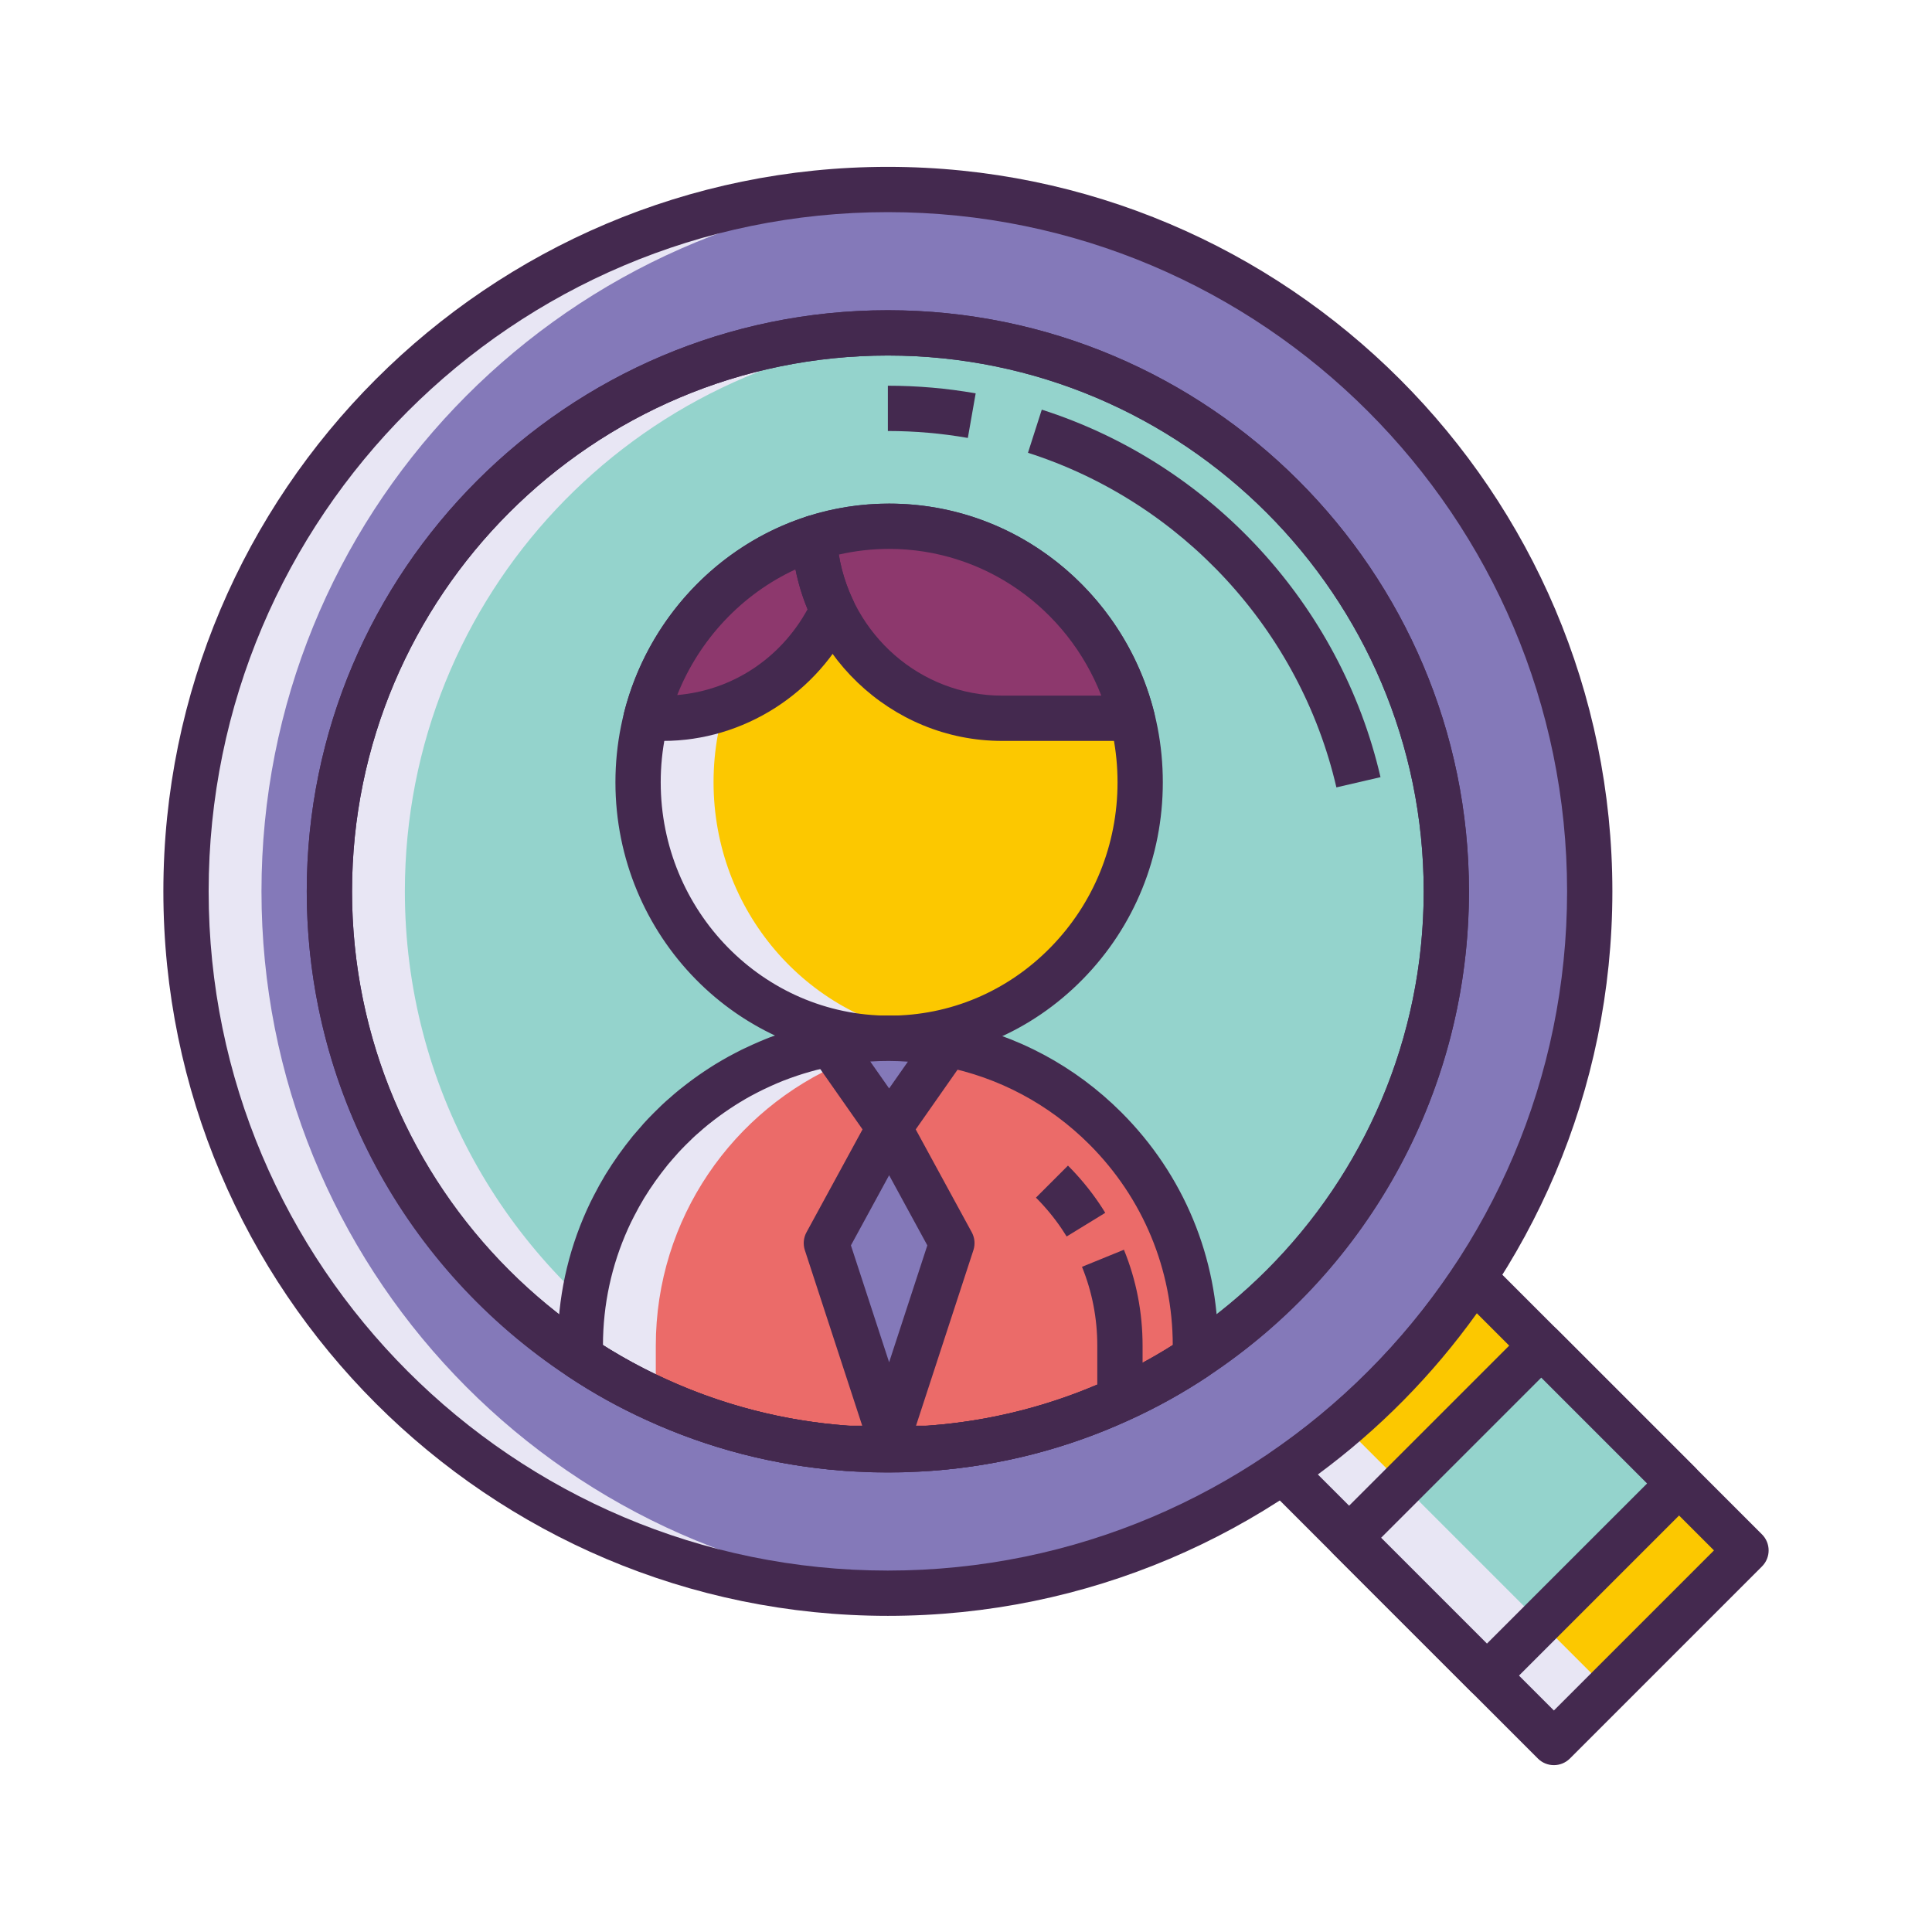 <?xml version="1.0" encoding="utf-8"?>
<!-- Generator: Adobe Illustrator 22.0.0, SVG Export Plug-In . SVG Version: 6.00 Build 0)  -->
<svg version="1.1" id="Layer_1" xmlns="http://www.w3.org/2000/svg" xmlns:xlink="http://www.w3.org/1999/xlink" x="0px" y="0px"
	 viewBox="0 0 256 256" style="enable-background:new 0 0 256 256;" xml:space="preserve">
<style type="text/css">
	.st0{fill:#1A237E;}
	.st1{fill:#8D386D;}
	.st2{fill:#E8E6F4;}
	.st3{fill:#8479B9;}
	.st4{fill:#44294F;}
	.st5{fill:#EB6B69;}
	.st6{fill:#FCC800;}
	.st7{fill:#94D3CC;}
</style>
<g>
	<g>
		<circle class="st3" cx="117.647" cy="118.109" r="93"/>
	</g>
	<g>
		<path class="st7" d="M191.647,118.109c0,25.81-13.22,48.54-33.25,61.77c-3.17,2.11-6.51,3.97-10,5.55
			c-7.78,3.57-16.27,5.82-25.22,6.47c-0.05,0.01-0.1,0.01-0.15,0.01c-1.77,0.14-3.57,0.2-5.38,0.2s-3.61-0.06-5.38-0.2
			c-0.05,0-0.1,0-0.15-0.01c-8.95-0.65-17.44-2.9-25.22-6.47c-3.49-1.58-6.83-3.44-10-5.55c-20.03-13.23-33.25-35.96-33.25-61.77
			c0-40.87,33.13-74,74-74S191.647,77.239,191.647,118.109z"/>
	</g>
	<g>
		<path class="st2" d="M34.647,118.109c0-49.685,38.963-90.267,88-92.865c-1.656-0.088-3.322-0.135-5-0.135
			c-51.362,0-93,41.637-93,93s41.638,93,93,93c1.678,0,3.344-0.047,5-0.135C73.61,208.376,34.647,167.794,34.647,118.109z"/>
	</g>
	<g>
		<path class="st2" d="M122.267,191.909c-0.05,0-0.1,0-0.15-0.01c-8.95-0.65-17.44-2.9-25.22-6.47c-3.49-1.58-6.83-3.44-10-5.55
			c-20.03-13.23-33.25-35.96-33.25-61.77c0-39.188,30.464-71.239,69-73.813c-1.654-0.111-3.318-0.187-5-0.187
			c-40.87,0-74,33.13-74,74c0,25.81,13.22,48.54,33.25,61.77c3.17,2.11,6.51,3.97,10,5.55c7.78,3.57,16.27,5.82,25.22,6.47
			c0.05,0.01,0.1,0.01,0.15,0.01c1.77,0.14,3.57,0.2,5.38,0.2c1.681,0,3.352-0.059,5-0.178
			C122.521,191.922,122.393,191.919,122.267,191.909z"/>
	</g>
	<g>
		<ellipse class="st6" cx="117.814" cy="103.656" rx="33.265" ry="33.924"/>
	</g>
	<g>
		<path class="st2" d="M94.549,103.64c0-17.003,12.266-31.082,28.265-33.542c-1.631-0.251-3.3-0.382-5-0.382
			c-18.372,0-33.265,15.188-33.265,33.924c0,18.736,14.893,33.924,33.265,33.924c1.7,0,3.369-0.132,5-0.382
			C106.815,134.723,94.549,120.643,94.549,103.64z"/>
	</g>
	<g>
		<path class="st4" d="M117.815,140.581C117.814,140.581,117.815,140.581,117.815,140.581c-19.998,0-36.267-16.564-36.267-36.924
			s16.269-36.924,36.266-36.924c9.698,0,18.812,3.848,25.664,10.836c6.837,6.972,10.602,16.237,10.601,26.089l0,0l0,0
			c0,9.852-3.765,19.117-10.601,26.088C136.627,136.732,127.513,140.581,117.815,140.581z M117.814,72.732
			c-16.688,0-30.266,13.873-30.266,30.924s13.577,30.924,30.266,30.924c8.073,0,15.666-3.209,21.38-9.036
			c5.729-5.843,8.885-13.616,8.885-21.888l0,0c0-8.271-3.155-16.045-8.885-21.888C133.48,75.941,125.888,72.732,117.814,72.732z"/>
	</g>
	<g>
		<path class="st5" d="M158.397,178.329v1.55c-3.17,2.11-6.51,3.97-10,5.55c-7.78,3.57-16.27,5.82-25.22,6.47
			c-0.05,0.01-0.1,0.01-0.15,0.01h-10.76c-0.05,0-0.1,0-0.15-0.01c-8.95-0.65-17.44-2.9-25.22-6.47c-3.49-1.58-6.83-3.44-10-5.55
			v-1.55c0-5.98,1.29-11.66,3.6-16.78c0.27-0.6,0.56-1.19,0.86-1.77c0.45-0.88,0.93-1.74,1.44-2.59c0.51-0.83,1.05-1.65,1.62-2.45
			c0.57-0.8,1.17-1.58,1.78-2.34c0.42-0.5,0.85-0.99,1.28-1.47v-0.01c0.4-0.44,0.82-0.88,1.24-1.3c0.34-0.34,0.68-0.67,1.03-1.01
			c0.05-0.04,0.1-0.09,0.15-0.14c0.26-0.24,0.52-0.48,0.79-0.7c0.2-0.19,0.4-0.36,0.6-0.53c0.42-0.36,0.85-0.71,1.29-1.04
			c0.08-0.07,0.16-0.13,0.24-0.19c0.96-0.74,1.95-1.43,2.97-2.08c0.42-0.27,0.86-0.54,1.3-0.79c0.07-0.05,0.15-0.09,0.23-0.14
			c0.43-0.25,0.87-0.49,1.32-0.72c0.19-0.1,0.37-0.2,0.56-0.29c0.22-0.12,0.44-0.23,0.66-0.33c0.35-0.17,0.7-0.33,1.05-0.49
			c0.28-0.13,0.55-0.25,0.84-0.37c0.41-0.18,0.82-0.34,1.24-0.51c0.23-0.08,0.46-0.17,0.69-0.25c0.33-0.12,0.67-0.24,1-0.35
			c0.29-0.1,0.58-0.19,0.87-0.28c0.33-0.1,0.65-0.2,0.98-0.29c0.56-0.16,1.13-0.31,1.7-0.44c0.28-0.07,0.57-0.14,0.86-0.2
			c0.02,0,0.03,0,0.05-0.01c0.3-0.06,0.6-0.12,0.91-0.18c0.3-0.06,0.61-0.11,0.92-0.16c0.61-0.1,1.24-0.19,1.86-0.26l1.61-0.16
			l0.3-0.02c0.22-0.02,0.43-0.03,0.65-0.04c0.03-0.01,0.05-0.01,0.07-0.01l0.19-0.01l1.1-0.04c0.3-0.01,0.6-0.01,0.9-0.01h0.44
			c0.19,0,0.38,0.01,0.57,0.01c0.08,0,0.15,0.01,0.22,0.01c0.27,0.01,0.53,0.02,0.79,0.03h0.08c0.35,0.02,0.69,0.04,1.04,0.07
			l0.66,0.06c0.07,0.01,0.14,0.02,0.22,0.02l0.95,0.1c0.34,0.04,0.68,0.09,1.02,0.15c0.32,0.05,0.65,0.1,0.97,0.16
			c0.33,0.06,0.65,0.12,0.97,0.18l-0.003,0.004c8.077,1.577,15.286,5.539,20.893,11.146
			C153.837,156.889,158.397,167.079,158.397,178.329z"/>
	</g>
	<g>
		<path class="st2" d="M122.617,137.879c-0.01,0.01-0.03,0.01-0.04,0.01c-3.8,0.47-7.43,1.46-10.83,2.9
			c-14.6,6.2-24.85,20.66-24.85,37.53v7.11c-3.49-1.58-6.83-3.44-10-5.55v-1.55c0-5.98,1.29-11.66,3.6-16.78
			c0.27-0.6,0.55-1.19,0.86-1.77c0.45-0.88,0.93-1.74,1.44-2.59c0.51-0.84,1.04-1.66,1.62-2.45c0.57-0.8,1.17-1.58,1.78-2.34
			c0.41-0.5,0.84-0.99,1.28-1.47c0,0,0.01,0,0-0.01c0.44-0.49,0.89-0.96,1.35-1.42c0.365-0.365,0.742-0.717,1.12-1.067
			c0.023-0.021,0.046-0.044,0.069-0.066c0.386-0.356,0.781-0.701,1.18-1.042c0.066-0.057,0.131-0.115,0.197-0.171
			c0.388-0.327,0.785-0.644,1.186-0.957c0.08-0.062,0.158-0.126,0.239-0.188c0.401-0.309,0.81-0.608,1.223-0.902
			c0.082-0.058,0.163-0.117,0.245-0.175c0.421-0.295,0.849-0.582,1.282-0.861c0.073-0.047,0.147-0.095,0.22-0.142
			c0.449-0.286,0.903-0.562,1.363-0.83c0.055-0.032,0.111-0.064,0.166-0.096c0.483-0.279,0.972-0.548,1.468-0.807
			c0.025-0.013,0.051-0.026,0.076-0.039c5.287-2.752,11.25-4.376,17.583-4.559c0.051-0.002,0.101-0.006,0.152-0.008l0.113-0.001
			c0.186-0.004,0.37-0.017,0.557-0.019h0.55c0.09,0,0.18,0,0.27,0.01c0.21,0,0.41,0.01,0.61,0.01c0.33,0.01,0.65,0.03,0.97,0.04
			h0.08c0.35,0.02,0.69,0.04,1.04,0.07l0.86,0.08c0,0,0.01,0,0.02,0L122.617,137.879z"/>
	</g>
	<g>
		<path class="st4" d="M123.027,194.909h-10.76c-0.084,0-0.25,0-0.462-0.024c-9.093-0.671-17.894-2.935-26.159-6.729
			c-3.581-1.621-7.089-3.567-10.411-5.779c-0.836-0.556-1.338-1.494-1.338-2.498v-1.55c0-6.267,1.301-12.328,3.865-18.013
			c0.293-0.65,0.605-1.289,0.932-1.917c0.455-0.893,0.974-1.825,1.53-2.752c0.575-0.937,1.158-1.819,1.75-2.648
			c0.562-0.788,1.178-1.599,1.884-2.477c0.438-0.521,0.849-0.993,1.259-1.452c0.044-0.057,0.091-0.112,0.14-0.166
			c0.431-0.475,0.885-0.951,1.339-1.405c0.314-0.315,0.631-0.623,0.953-0.936l0.107-0.104c0.04-0.039,0.082-0.077,0.124-0.114
			c0.029-0.028,0.071-0.068,0.082-0.079c0.284-0.262,0.559-0.513,0.841-0.748c0.214-0.199,0.428-0.382,0.643-0.564
			c0.437-0.374,0.893-0.746,1.36-1.099c0.104-0.086,0.207-0.166,0.312-0.244c0.967-0.746,2.04-1.498,3.157-2.21
			c0.429-0.276,0.888-0.558,1.347-0.821c0.067-0.043,0.137-0.084,0.209-0.125c0.554-0.324,1.042-0.589,1.539-0.844l0.104-0.056
			c0.153-0.082,0.304-0.161,0.459-0.236c0.262-0.141,0.523-0.271,0.786-0.39c0.3-0.147,0.672-0.318,1.046-0.488
			c0.297-0.139,0.604-0.275,0.936-0.412c0.278-0.123,0.615-0.259,0.957-0.396l0.303-0.122c0.048-0.02,0.096-0.038,0.145-0.055
			l0.685-0.248c0.321-0.117,0.687-0.246,1.041-0.364c0.274-0.095,0.58-0.19,0.886-0.286l0.224-0.068
			c0.3-0.091,0.595-0.181,0.896-0.263c0.58-0.166,1.203-0.33,1.826-0.472c0.258-0.065,0.59-0.145,0.922-0.213
			c0.008-0.002,0.016-0.003,0.023-0.005c0.014-0.003,0.028-0.006,0.042-0.009l0.927-0.184c0.321-0.064,0.669-0.121,1.015-0.176
			c0.649-0.106,1.33-0.203,1.999-0.279l2.048-0.192c0.163-0.016,0.368-0.028,0.587-0.038c0.061-0.006,0.121-0.011,0.18-0.015v0
			l1.334-0.052c0.341-0.012,0.675-0.012,1.01-0.012l1.01,0.01c0.107,0,0.207,0.004,0.305,0.011c0.01,0,0.019,0.001,0.028,0.001
			l0.746,0.029c0.063,0,0.143,0.002,0.183,0.004c0.377,0.021,0.745,0.043,1.123,0.076l0.677,0.062
			c0.037,0.003,0.074,0.007,0.11,0.012c0.051,0.003,0.102,0.007,0.152,0.012l0.95,0.1c0.434,0.051,0.83,0.109,1.228,0.179
			c0.344,0.053,0.677,0.105,1.001,0.166l0.97,0.18c0.066,0.012,0.131,0.027,0.195,0.043c8.442,1.684,16.137,5.808,22.263,11.934
			c8.261,8.26,12.81,19.245,12.81,30.931v1.55c0,1.004-0.502,1.941-1.338,2.498c-3.32,2.21-6.827,4.156-10.425,5.785
			c-8.253,3.787-17.055,6.051-26.146,6.723C123.277,194.909,123.111,194.909,123.027,194.909z M122.604,188.955
			c-0.002,0-0.003,0-0.005,0.001C122.602,188.955,122.603,188.955,122.604,188.955z M112.688,188.955c0.002,0,0.004,0,0.006,0.001
			C112.692,188.955,112.69,188.955,112.688,188.955z M112.645,188.946c0.015,0.002,0.029,0.005,0.044,0.008
			C112.674,188.952,112.659,188.949,112.645,188.946z M122.61,188.953c-0.002,0-0.003,0.001-0.005,0.001
			C122.607,188.954,122.608,188.954,122.61,188.953z M122.616,188.952c-0.002,0-0.004,0.001-0.005,0.001
			C122.612,188.953,122.614,188.953,122.616,188.952z M122.621,188.951c-0.002,0-0.003,0.001-0.005,0.001
			C122.618,188.952,122.619,188.952,122.621,188.951z M122.626,188.951c-0.001,0-0.002,0-0.003,0
			C122.624,188.951,122.625,188.951,122.626,188.951z M122.631,188.95C122.63,188.95,122.63,188.95,122.631,188.95
			C122.63,188.95,122.63,188.95,122.631,188.95z M112.643,188.946C112.644,188.946,112.644,188.946,112.643,188.946L112.643,188.946
			z M112.359,188.909h10.575c0.009,0,0.017-0.001,0.025-0.002c8.407-0.61,16.545-2.698,24.187-6.205
			c2.835-1.284,5.602-2.777,8.251-4.453c-0.021-10.054-3.943-19.501-11.052-26.61c-5.321-5.321-12.011-8.89-19.347-10.322
			c-0.046-0.009-0.093-0.019-0.139-0.03l-0.79-0.146c-0.278-0.052-0.549-0.094-0.813-0.135c-0.021-0.003-0.122-0.019-0.143-0.023
			c-0.282-0.05-0.565-0.091-0.848-0.125l-0.812-0.085c-0.119-0.006-0.232-0.018-0.344-0.032l-0.596-0.054
			c-0.281-0.024-0.569-0.041-0.864-0.058c-0.041,0-0.082-0.001-0.103-0.002l-0.754-0.029c-0.073-0.001-0.147-0.005-0.223-0.011
			l-0.925-0.008c-0.266-0.002-0.532,0-0.798,0.008l-1.106,0.041c-0.074,0.009-0.148,0.015-0.224,0.019
			c-0.172,0.008-0.337,0.015-0.51,0.031l-1.887,0.177c-0.529,0.06-1.108,0.143-1.671,0.235c-0.282,0.045-0.556,0.089-0.82,0.142
			l-0.778,0.154c-0.09,0.023-0.18,0.042-0.271,0.056c-0.212,0.046-0.423,0.098-0.627,0.149c-0.579,0.132-1.097,0.269-1.604,0.414
			c-0.278,0.076-0.519,0.15-0.764,0.225l-0.17,0.052c-0.266,0.083-0.514,0.16-0.762,0.245c-0.337,0.112-0.651,0.224-0.956,0.334
			l-0.906,0.339c-0.282,0.113-0.561,0.225-0.839,0.347c-0.309,0.128-0.54,0.231-0.781,0.344c-0.35,0.159-0.677,0.309-1.004,0.468
			c-0.227,0.104-0.38,0.181-0.532,0.264c-0.053,0.028-0.105,0.056-0.159,0.081c-0.096,0.045-0.187,0.095-0.279,0.145l-0.166,0.087
			c-0.43,0.22-0.822,0.435-1.206,0.658l-0.095,0.056c-0.053,0.035-0.106,0.067-0.161,0.098c-0.393,0.224-0.785,0.465-1.16,0.706
			c-0.978,0.623-1.903,1.271-2.761,1.932l-0.112,0.085c-0.056,0.049-0.102,0.085-0.161,0.129c-0.388,0.291-0.767,0.6-1.137,0.917
			c-0.168,0.143-0.325,0.274-0.481,0.423c-0.057,0.054-0.115,0.105-0.177,0.155c-0.218,0.178-0.427,0.373-0.637,0.566
			c-0.045,0.045-0.104,0.101-0.167,0.157l-0.047,0.046c-0.302,0.293-0.598,0.581-0.893,0.875c-0.343,0.344-0.687,0.702-1.017,1.062
			c-0.035,0.044-0.072,0.088-0.11,0.131c-0.409,0.456-0.817,0.921-1.217,1.396c-0.592,0.738-1.14,1.458-1.635,2.152
			c-0.512,0.718-1.019,1.485-1.506,2.278c-0.478,0.796-0.916,1.585-1.324,2.384c-0.284,0.548-0.55,1.089-0.797,1.639
			c-2.202,4.881-3.324,10.085-3.335,15.468c2.65,1.676,5.415,3.168,8.237,4.446c7.654,3.513,15.792,5.601,24.199,6.211
			C112.343,188.908,112.351,188.909,112.359,188.909z M87.867,146.271c-0.008,0.006-0.015,0.012-0.022,0.019
			C87.853,146.284,87.859,146.277,87.867,146.271z M98.813,145.593c-0.019,0.013-0.036,0.025-0.055,0.037
			C98.775,145.619,98.794,145.606,98.813,145.593z M98.816,145.59c-0.001,0-0.002,0.001-0.003,0.002
			C98.814,145.592,98.815,145.591,98.816,145.59z M98.821,145.587c-0.001,0-0.003,0.001-0.004,0.002
			C98.818,145.589,98.82,145.588,98.821,145.587z M121.667,134.779c0.001,0,0.003,0,0.004,0
			C121.67,134.779,121.668,134.779,121.667,134.779z"/>
	</g>
	<g>
		<path class="st1" d="M132.784,95.175l17.248,0c-3.693-14.632-16.717-25.443-32.217-25.443c-3.459,0-6.794,0.539-9.93,1.538
			C108.665,84.605,119.512,95.175,132.784,95.175z"/>
	</g>
	<g>
		<path class="st1" d="M107.885,71.275c-10.917,3.478-19.419,12.534-22.288,23.901l2.279,0c9.882,0,18.415-5.862,22.453-14.36
			C108.944,77.902,108.085,74.679,107.885,71.275z"/>
	</g>
	<g>
		<path class="st4" d="M150.031,98.175h-17.247c-14.765,0-27.018-11.741-27.895-26.729c-0.08-1.369,0.778-2.618,2.084-3.034
			c3.5-1.115,7.147-1.68,10.841-1.68c16.564,0,31.009,11.395,35.126,27.709c0.226,0.896,0.026,1.848-0.543,2.578
			C151.829,97.749,150.956,98.175,150.031,98.175z M111.146,73.486c1.753,10.655,10.841,18.689,21.639,18.689h13.145
			c-4.531-11.62-15.601-19.443-28.114-19.443C115.559,72.732,113.324,72.985,111.146,73.486z"/>
	</g>
	<g>
		<path class="st4" d="M87.876,98.175h-2.278c-0.925,0-1.798-0.427-2.366-1.156c-0.569-0.73-0.769-1.681-0.543-2.578
			c3.096-12.267,12.401-22.239,24.285-26.025c0.885-0.28,1.846-0.139,2.609,0.385s1.242,1.373,1.297,2.297
			c0.173,2.943,0.899,5.779,2.159,8.43c0.387,0.815,0.387,1.76,0,2.575C108.399,91.867,98.522,98.175,87.876,98.175z M105.405,75.45
			c-7.091,3.273-12.75,9.291-15.667,16.646c7.271-0.617,13.686-4.828,17.27-11.372C106.303,79.017,105.768,77.255,105.405,75.45z"/>
	</g>
	<g>
		<path class="st3" d="M117.814,149.454l7.761-11.081c-2.565-0.516-5.215-0.793-7.928-0.793h0c-2.61,0-5.159,0.26-7.632,0.739
			L117.814,149.454z"/>
	</g>
	<g>
		<polygon class="st3" points="117.814,149.454 126.131,164.72 117.814,190.164 109.498,164.72 		"/>
	</g>
	<g>
		<path class="st4" d="M117.814,152.454c-0.979,0-1.896-0.478-2.457-1.279l-7.799-11.135c-0.583-0.833-0.705-1.904-0.324-2.846
			c0.382-0.942,1.214-1.627,2.212-1.82c5.572-1.077,11.229-1.047,16.721,0.059c0.992,0.2,1.817,0.887,2.193,1.827
			s0.253,2.006-0.328,2.835l-7.761,11.081C119.71,151.977,118.793,152.454,117.814,152.454z M115.314,140.656l2.5,3.568l2.485-3.548
			C118.639,140.556,116.984,140.549,115.314,140.656z"/>
	</g>
	<g>
		<path class="st4" d="M117.814,193.164c-1.298,0-2.448-0.834-2.852-2.068l-8.316-25.443c-0.257-0.785-0.178-1.642,0.217-2.367
			l8.316-15.266c0.525-0.965,1.536-1.565,2.635-1.565s2.109,0.6,2.635,1.565l8.316,15.266c0.395,0.726,0.474,1.582,0.217,2.367
			l-8.316,25.443C120.263,192.329,119.112,193.164,117.814,193.164z M112.752,165.019l5.062,15.489l5.062-15.489l-5.062-9.293
			L112.752,165.019z"/>
	</g>
	<g>
		<path class="st4" d="M151.397,185.429h-6v-7.11c0-3.637-0.683-7.156-2.028-10.458l5.557-2.265
			c1.64,4.025,2.472,8.305,2.472,12.723V185.429z"/>
	</g>
	<g>
		<path class="st4" d="M141.337,163.84c-0.211-0.343-0.429-0.682-0.655-1.017c-0.995-1.471-2.144-2.861-3.412-4.131l4.242-4.242
			c1.539,1.538,2.932,3.225,4.142,5.013c0.276,0.41,0.543,0.824,0.799,1.242L141.337,163.84z"/>
	</g>
	<g>
		<path class="st4" d="M117.647,195.109c-42.458,0-77-34.542-77-77s34.542-77,77-77s77,34.542,77,77
			S160.105,195.109,117.647,195.109z M117.647,47.109c-39.149,0-71,31.851-71,71s31.851,71,71,71s71-31.851,71-71
			S156.797,47.109,117.647,47.109z"/>
	</g>
	<g>
		<path class="st4" d="M117.647,195.109c-1.934,0-3.789-0.068-5.517-0.202c-0.087-0.002-0.198-0.008-0.325-0.023
			c-9.093-0.671-17.894-2.936-26.159-6.729c-3.581-1.621-7.089-3.567-10.411-5.779c-21.654-14.303-34.588-38.33-34.588-64.268
			c0-42.458,34.542-77,77-77s77,34.542,77,77c0,25.937-12.934,49.964-34.597,64.273c-3.312,2.204-6.818,4.15-10.416,5.779
			c-8.253,3.787-17.054,6.051-26.146,6.723c-0.128,0.015-0.238,0.021-0.325,0.023C121.436,195.042,119.58,195.109,117.647,195.109z
			 M112.394,188.912c0.039,0.001,0.077,0.004,0.111,0.006c3.196,0.253,7.084,0.253,10.286,0c0.038-0.003,0.077-0.005,0.115-0.007
			c0.018-0.001,0.035-0.003,0.054-0.004c8.407-0.61,16.545-2.698,24.187-6.205c3.316-1.502,6.538-3.29,9.589-5.321
			c19.985-13.201,31.912-35.357,31.912-59.272c0-39.149-31.851-71-71-71s-71,31.851-71,71c0,23.916,11.927,46.072,31.903,59.267
			c3.062,2.038,6.283,3.826,9.584,5.32c7.654,3.513,15.792,5.601,24.199,6.211C112.354,188.909,112.374,188.91,112.394,188.912z
			 M112.685,188.954c0.001,0,0.003,0,0.004,0C112.688,188.954,112.686,188.954,112.685,188.954z M122.607,188.954
			c0,0-0.001,0-0.002,0C122.606,188.954,122.607,188.954,122.607,188.954z M112.646,188.946c0.013,0.002,0.024,0.004,0.037,0.007
			C112.67,188.951,112.658,188.949,112.646,188.946z M122.614,188.953c-0.001,0-0.001,0-0.002,0
			C122.613,188.953,122.613,188.953,122.614,188.953z M122.62,188.952C122.62,188.952,122.62,188.952,122.62,188.952
			S122.62,188.952,122.62,188.952z"/>
	</g>
	<g>
		<path class="st4" d="M177.079,104.333c-4.824-20.821-20.483-37.81-40.867-44.337l1.83-5.714
			c22.386,7.168,39.583,25.827,44.883,48.696L177.079,104.333z"/>
	</g>
	<g>
		<path class="st4" d="M128.243,58.03c-3.475-0.611-7.04-0.92-10.596-0.92v-6c3.903,0,7.817,0.34,11.635,1.011L128.243,58.03z"/>
	</g>
	<g>
		<path class="st4" d="M117.647,214.109c-52.935,0-96-43.065-96-96s43.065-96,96-96s96,43.065,96,96
			S170.582,214.109,117.647,214.109z M117.647,28.109c-49.626,0-90,40.374-90,90s40.374,90,90,90s90-40.374,90-90
			S167.273,28.109,117.647,28.109z"/>
	</g>
	<g>
		<path class="st6" d="M195.264,169.346c-6.68,10.099-15.276,18.819-25.273,25.639l35.905,35.905l25.456-25.456L195.264,169.346z"/>
	</g>
	<g>
		<path class="st2" d="M177.994,188.842c-2.556,2.183-5.219,4.244-8.003,6.144l35.905,35.905l7.076-7.076L177.994,188.842z"/>
	</g>
	<g>
		<path class="st4" d="M205.897,233.891c-0.768,0-1.535-0.293-2.121-0.878l-35.906-35.905c-0.632-0.632-0.949-1.512-0.866-2.401
			c0.084-0.889,0.559-1.695,1.297-2.198c9.729-6.638,17.96-14.988,24.462-24.816c0.497-0.751,1.305-1.239,2.201-1.33
			c0.9-0.091,1.785,0.228,2.422,0.864l36.088,36.088c1.172,1.171,1.172,3.071,0,4.242l-25.455,25.456
			C207.433,233.598,206.665,233.891,205.897,233.891z M174.624,195.376l31.273,31.272l21.213-21.213l-31.419-31.419
			C189.811,182.222,182.746,189.385,174.624,195.376z"/>
	</g>
	<g>
		
			<rect x="182.627" y="187.247" transform="matrix(0.707 -0.707 0.707 0.707 -82.775 200.49)" class="st7" width="36" height="25.834"/>
	</g>
	<g>
		
			<rect x="186.433" y="196.438" transform="matrix(0.707 -0.707 0.707 0.707 -91.966 196.684)" class="st2" width="10.005" height="25.834"/>
	</g>
	<g>
		<path class="st4" d="M197.032,225.026c-0.768,0-1.535-0.293-2.121-0.879l-18.268-18.268c-0.562-0.562-0.879-1.326-0.879-2.121
			c0-0.796,0.316-1.559,0.879-2.122l25.456-25.456c1.172-1.171,3.07-1.171,4.242,0l18.268,18.268
			c0.562,0.562,0.879,1.326,0.879,2.121c0,0.796-0.316,1.559-0.879,2.121l-25.456,25.456
			C198.567,224.733,197.8,225.026,197.032,225.026z M183.007,203.758l14.025,14.025l21.214-21.213l-14.025-14.025L183.007,203.758z"
			/>
	</g>
</g>
</svg>
